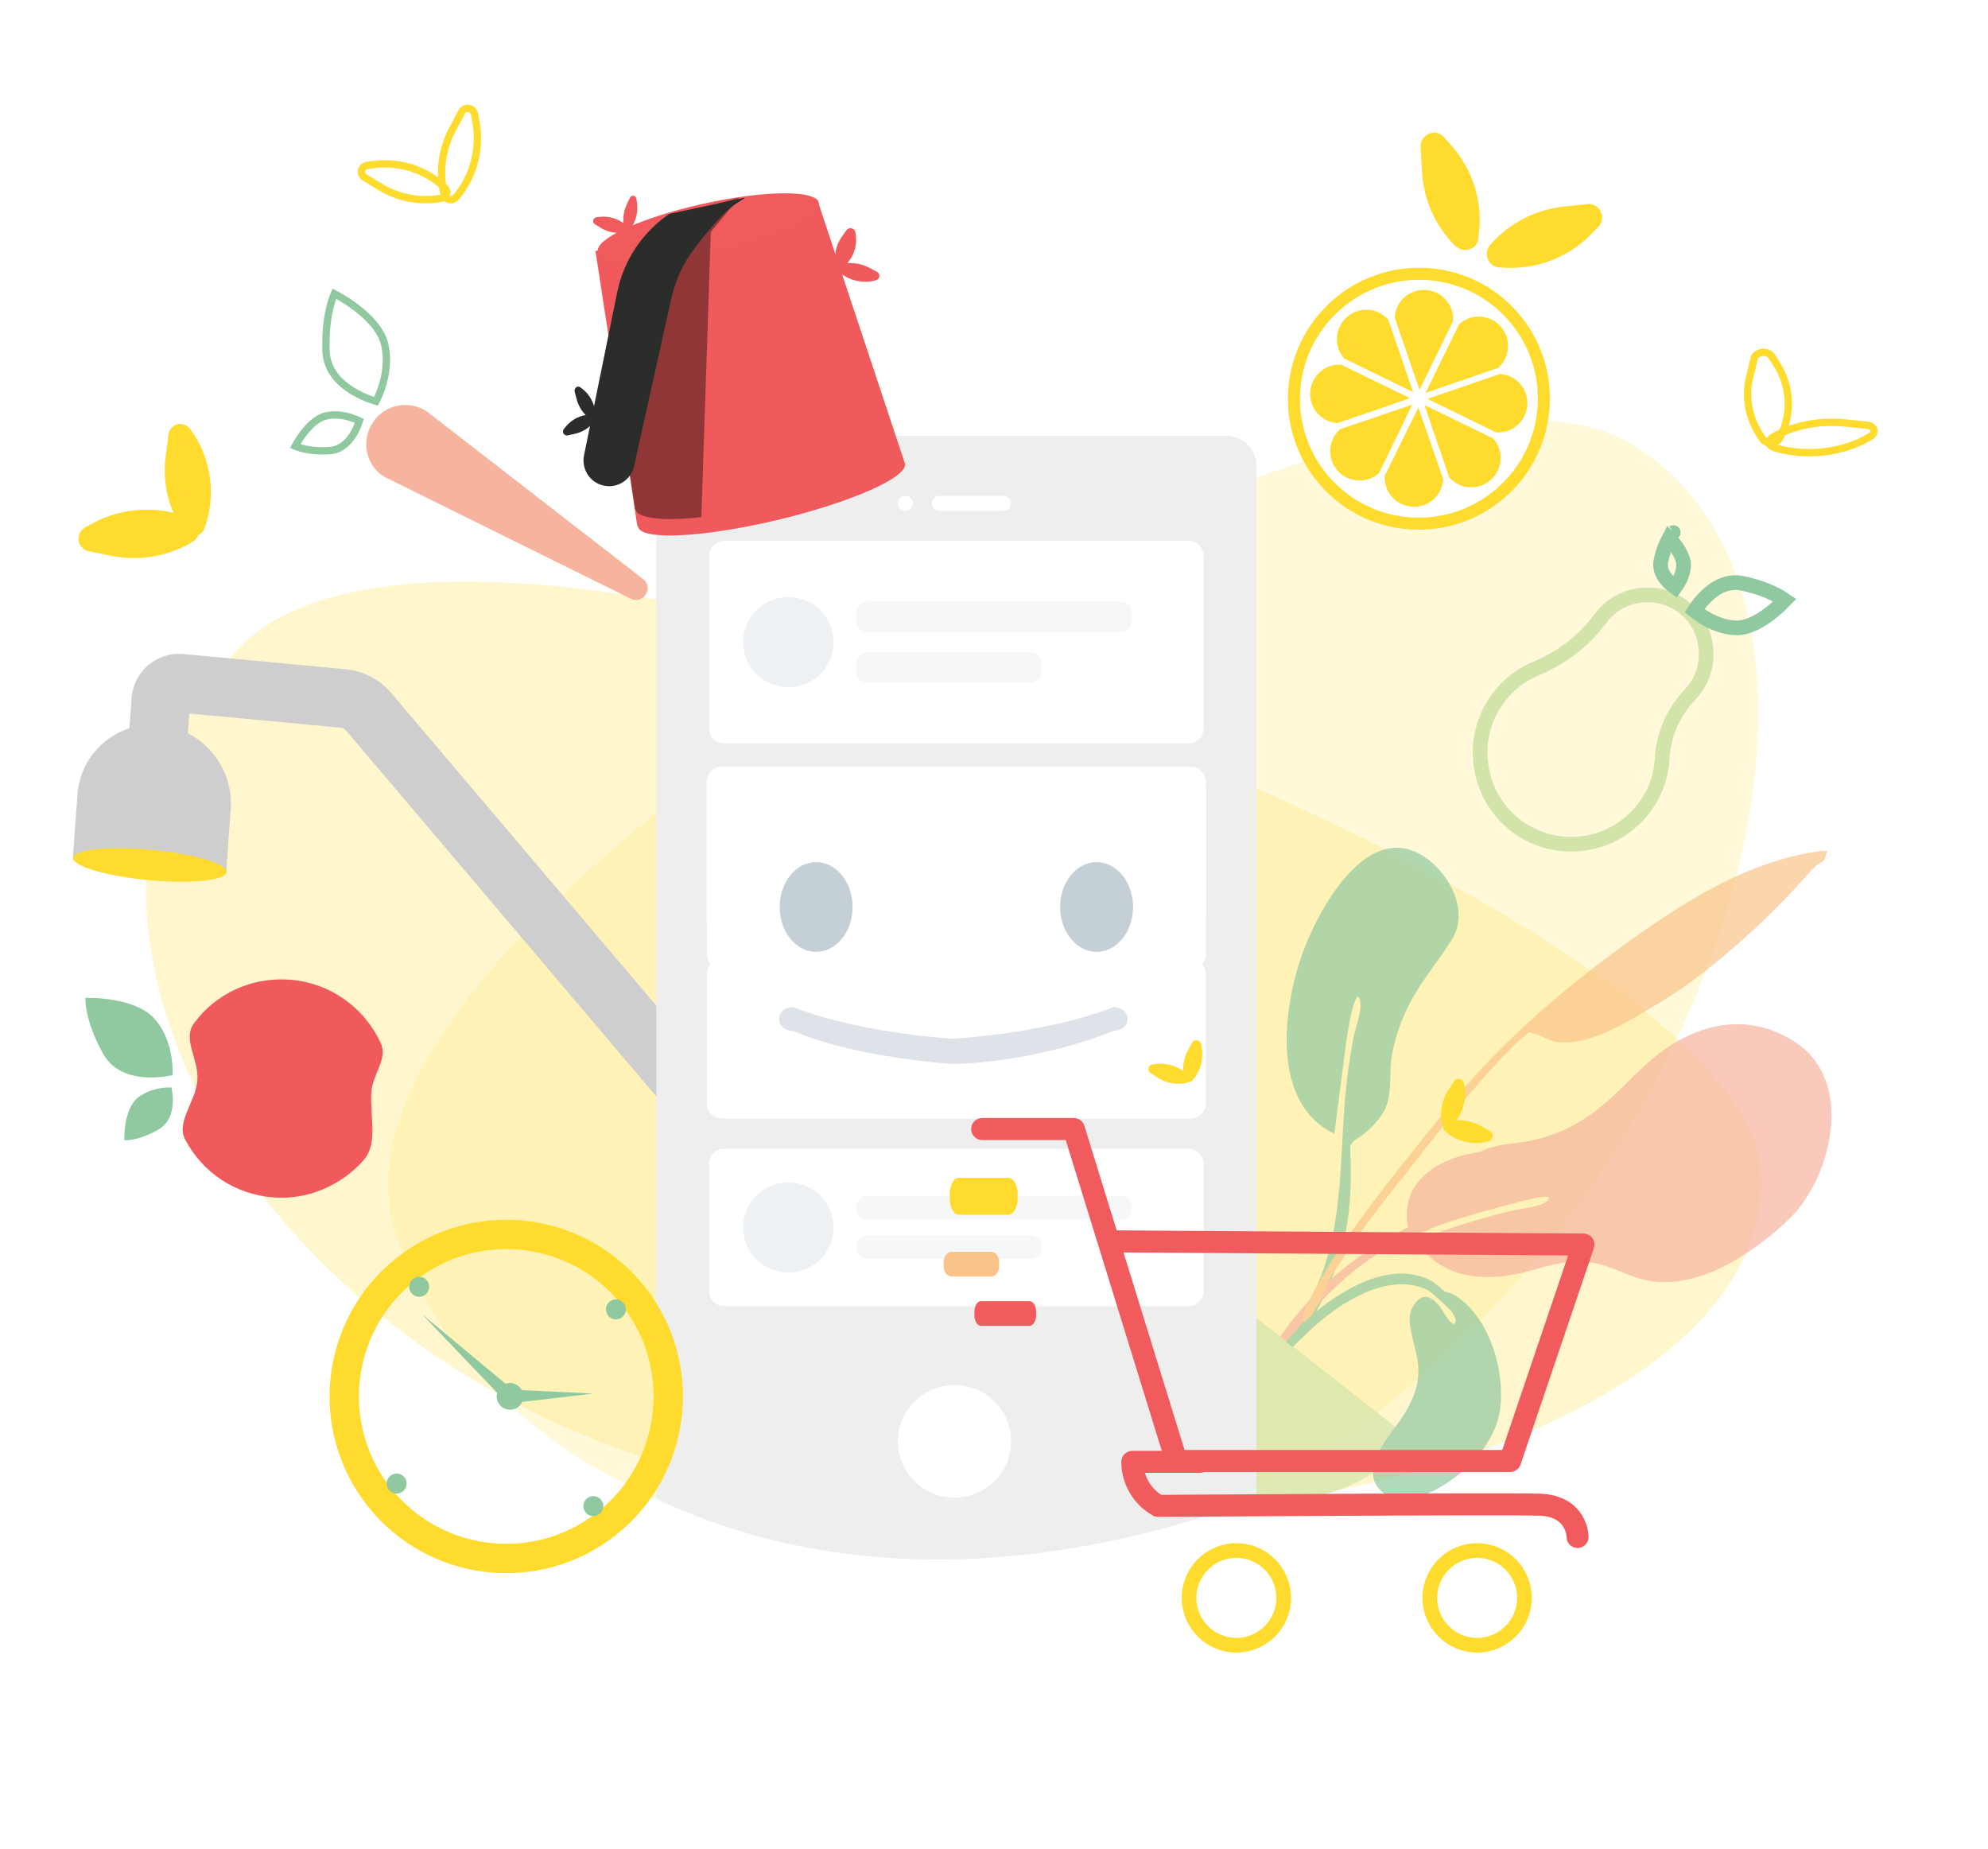 <svg width="271" height="252" viewBox="0 0 271 252" fill="none" xmlns="http://www.w3.org/2000/svg">
<g opacity="0.6">
<path opacity="0.4" fill-rule="evenodd" clip-rule="evenodd" d="M239.987 159.06C243.181 194.688 165.341 217.93 98.346 201.726C31.35 185.522 0.614 122.124 32.581 88.351C64.549 54.579 236.794 123.378 239.987 159.06Z" fill="#FFDB2D"/>
<path opacity="0.3" fill-rule="evenodd" clip-rule="evenodd" d="M221.933 60.261C256.07 80.087 238.498 151.524 190.299 190.484C142.1 229.444 68.865 212.504 53.951 168.094C39.036 123.685 187.746 40.401 221.933 60.261Z" fill="#FFDB2D"/>
</g>
<path d="M21.328 103.773L21.928 95.43C22.028 94.04 23.252 93.002 24.64 93.131L46.781 95.207C48.124 95.332 49.383 95.99 50.256 97.019L118.314 177.291" stroke="#CECECE" stroke-width="8"/>
<path fill-rule="evenodd" clip-rule="evenodd" d="M111.626 182.54L124.347 171.755C124.755 171.409 125.337 171.463 125.69 171.879L125.898 172.124C126.251 172.541 126.209 173.124 125.801 173.47L113.08 184.255C112.672 184.601 112.09 184.547 111.737 184.131L111.529 183.885C111.176 183.469 111.218 182.886 111.626 182.54Z" fill="#AFB9C5"/>
<path fill-rule="evenodd" clip-rule="evenodd" d="M21.756 98.828C27.519 99.362 31.867 104.491 31.452 110.263L30.813 119.143L9.917 117.205L10.555 108.324C10.971 102.552 15.994 98.293 21.756 98.828Z" fill="#CECECE"/>
<path d="M9.982 116.933C9.9 118.072 14.511 119.428 20.282 119.964C26.052 120.499 30.796 120.01 30.878 118.871C30.96 117.733 26.349 116.376 20.578 115.841C14.808 115.305 10.064 115.795 9.982 116.933Z" fill="#FFDB2D"/>
<g opacity="0.7">
<path fill-rule="evenodd" clip-rule="evenodd" d="M194.388 116.936C197.77 119.32 200.278 124.334 197.897 128.104C196.161 130.856 194.087 133.306 192.493 136.17C191.211 138.44 190.341 140.919 189.8 143.466C189.268 145.906 189.87 148.853 188.841 151.094C188.183 152.52 186.685 154.088 185.338 154.975C183.712 156.023 184.065 156.11 184.119 158.095C184.216 161.979 184.044 165.768 183.059 169.566C181.64 175.043 179.086 180.696 174.926 184.633C174.387 185.125 172.701 187.079 171.807 186.606C170.799 186.083 172.128 185.22 172.453 184.903C174.629 182.763 176.536 180.868 178.085 178.159C184.069 167.691 182.125 156.189 183.943 144.778C184.02 144.191 184.274 142.791 184.418 141.874C184.643 140.413 185.614 138.051 185.446 136.701C185.131 134.169 184.199 138.047 184.059 138.813C183.878 139.776 183.685 140.805 183.56 141.697C183.021 145.807 182.444 150.307 181.897 154.524C173.202 150.411 174.896 137.495 177.476 130.147C179.634 124.07 186.454 111.363 194.388 116.936Z" fill="#90C99F"/>
<path fill-rule="evenodd" clip-rule="evenodd" d="M244.799 142.1C239.054 138.281 232.772 139.107 227.275 142.795C224.288 144.796 222.048 147.458 219.409 149.845C215.418 153.42 211.392 155.329 206.018 155.877C204.347 156.052 202.914 156.414 201.644 157.056C199.87 157.265 198.11 157.751 196.42 158.635C194.226 159.772 192.324 161.709 191.886 164.222C191.778 164.899 191.655 166.326 191.944 167.277C185.492 170.521 179.761 175.093 175.502 180.819C172.933 184.29 170.455 187.793 167.982 191.339C167.308 192.296 166.451 194.024 168.086 192.868C169.581 191.793 170.802 189.208 171.901 187.708C177.231 180.422 182.09 173.833 190.23 169.513C191.075 169.071 191.962 168.623 192.83 168.2C192.854 168.219 192.896 168.214 192.915 168.19C192.939 168.209 192.92 168.232 192.944 168.251C193.005 168.222 193.065 168.194 193.15 168.184C193.319 168.164 193.525 168.097 193.707 168.011C194.245 167.862 194.863 167.661 195.048 167.425C199.188 165.909 203.435 164.745 207.717 163.683C207.674 163.688 212.479 162.351 210.754 163.818C209.922 164.537 206.974 164.777 205.583 165.134C202.51 165.924 198.746 167.01 195.364 168.244C195.082 168.213 194.353 168.556 193.825 168.789C193.54 168.908 193.278 169.046 193.012 169.142C196.937 175.038 203.799 174.743 209.781 172.881C209.781 172.881 209.781 172.881 209.799 172.858C211.541 172.395 213.289 171.975 215.084 171.935C218.076 171.882 220.226 173.149 222.936 174.092C230.353 176.708 238.739 171.095 243.929 166.137C249.661 160.537 252.9 147.46 244.799 142.1Z" fill="#F6B49E"/>
<path fill-rule="evenodd" clip-rule="evenodd" d="M247.946 116.039C237.879 117.439 228.946 123.309 220.928 129.136C211.989 135.648 203.746 142.936 196.851 151.584C192.309 157.279 187.654 162.923 183.511 168.892C182.039 171.014 180.662 173.21 179.399 175.457C179.293 175.64 176.515 180.699 178.017 180.201C178.883 179.928 180.925 174.977 181.366 174.219C183.869 170.049 186.765 166.111 189.784 162.308C194.788 156.023 199.518 149.6 205.078 143.828C205.913 142.959 206.761 142.024 207.719 141.29C208.715 140.509 208.074 140.691 209.171 140.905C210.227 141.123 211.116 141.896 212.269 142.038C216.839 142.613 222.203 139.047 225.897 136.878C230.15 134.385 234.019 131.21 237.667 127.976C240.348 125.583 242.886 123.079 245.3 120.439C246.074 119.599 246.796 118.679 247.646 117.936C247.879 117.738 248.449 117.499 248.615 117.287C248.943 116.82 248.885 116.356 249.157 115.96C248.73 115.968 248.326 115.994 247.946 116.039Z" fill="#FAC389"/>
<path fill-rule="evenodd" clip-rule="evenodd" d="M157.565 168.889C150.112 178.395 151.827 192.194 161.393 199.694C170.959 207.194 184.768 205.566 192.221 196.06" fill="#D2E4A9"/>
<path fill-rule="evenodd" clip-rule="evenodd" d="M176.214 183.625L175.289 182.899C176.248 181.823 177.225 180.722 178.303 179.739C182.423 175.999 189.7 171.459 195.287 174.697C195.496 174.822 196.184 175.362 196.978 176.06C197.548 176.165 198.086 176.358 198.579 176.707C203.116 179.768 205.206 186.929 204.484 192.153C203.889 196.333 200.626 199.908 197.202 202.174C194.904 203.686 191.116 205.439 188.581 203.49C185.411 201.08 188.277 197.082 190.005 194.78C192.283 191.728 193.956 188.812 193.149 184.904C192.973 184.004 192.689 183.096 192.513 182.196C192.208 180.776 191.826 179.258 192.693 177.957C193.84 176.152 195.054 176.608 196.261 178.05C196.461 178.284 198.108 181.365 198.413 180.194C198.498 179.842 198.261 179.313 197.868 178.739C196.626 177.536 195.165 176.124 194.616 175.846C188.781 173.023 181.452 178.362 177.532 182.335C177.068 182.732 176.65 183.167 176.214 183.625Z" fill="#90C99F"/>
</g>
<path d="M45.57 40.069C45.575 40.058 45.58 40.047 45.585 40.035C45.74 40.118 45.931 40.222 46.149 40.346C46.766 40.698 47.597 41.211 48.458 41.856C50.205 43.165 51.969 44.941 52.439 46.944C52.924 49.012 52.591 51.032 52.123 52.552C51.89 53.31 51.626 53.935 51.42 54.37C51.36 54.499 51.304 54.611 51.256 54.705C51.068 54.65 50.817 54.57 50.52 54.463C49.847 54.22 48.952 53.839 48.055 53.288C46.25 52.179 44.524 50.439 44.439 47.804C44.347 44.976 44.696 42.91 45.062 41.562C45.244 40.888 45.431 40.392 45.57 40.069Z" stroke="#90C99F"/>
<path d="M40.235 60.806C40.267 60.748 40.302 60.685 40.34 60.619C40.56 60.234 40.881 59.716 41.283 59.178C42.105 58.079 43.194 57.003 44.388 56.703C45.62 56.405 46.849 56.608 47.791 56.902C48.258 57.047 48.646 57.213 48.916 57.341C48.941 57.353 48.965 57.364 48.987 57.375C48.959 57.463 48.925 57.565 48.885 57.677C48.735 58.091 48.5 58.642 48.161 59.194C47.477 60.308 46.423 61.348 44.842 61.43C43.078 61.522 41.806 61.302 40.985 61.067C40.669 60.977 40.42 60.884 40.235 60.806Z" stroke="#90C99F"/>
<path d="M58.226 56.111L87.673 78.935C89.172 80.12 87.692 82.458 85.967 81.6L52.768 65.181C52.203 64.907 51.712 64.57 51.329 64.136C49.696 62.361 49.422 59.643 50.853 57.542C52.441 55.109 55.799 54.459 58.226 56.111Z" fill="#F6B49E"/>
<path d="M230.433 94.616L230.433 94.616L230.424 94.625C228.09 97.084 226.7 100.221 226.578 103.572C226.408 105.957 225.565 108.276 224.001 110.268L224.001 110.268L223.997 110.272C219.633 115.9 211.403 116.733 205.965 111.977C201.216 107.787 200.368 100.485 204.082 95.37L204.082 95.37L204.089 95.36C205.513 93.35 207.346 91.962 209.354 91.143L209.354 91.143L209.364 91.139C212.753 89.715 215.815 87.484 218.012 84.496C218.09 84.426 218.144 84.362 218.174 84.327C218.227 84.262 218.288 84.178 218.343 84.079C221.128 80.559 226.388 80.032 229.867 83.049C232.922 85.719 233.481 90.42 231.142 93.753C230.931 94.053 230.661 94.382 230.433 94.616Z" stroke="#D2E4A9" stroke-width="2"/>
<path d="M242.64 81.373C242.904 81.526 243.129 81.669 243.317 81.797C242.896 82.233 242.31 82.8 241.615 83.365C240.137 84.565 238.362 85.59 236.736 85.583C234.97 85.541 233.395 84.847 232.231 84.127C231.716 83.808 231.294 83.492 230.985 83.241C231.018 83.19 231.053 83.137 231.09 83.082C231.429 82.577 231.924 81.922 232.555 81.304C233.835 80.051 235.522 79.083 237.549 79.515C239.945 80.025 241.6 80.772 242.64 81.373Z" stroke="#90C99F" stroke-width="2"/>
<path d="M227.472 79.309C226.719 78.537 226.191 77.582 226.408 76.466C226.711 75.023 227.161 74.026 227.517 73.407C227.52 73.402 227.523 73.397 227.526 73.391C227.723 73.596 227.938 73.835 228.153 74.101C228.895 75.014 229.485 76.058 229.508 76.983C229.484 77.995 229.087 78.909 228.661 79.599C228.555 79.771 228.448 79.926 228.35 80.06C228.081 79.866 227.769 79.614 227.472 79.309ZM228.092 72.585L228.092 72.585C228.093 72.584 228.093 72.584 228.092 72.585ZM229.013 80.484L229.012 80.483L229.012 80.483L229.013 80.484L229.013 80.484Z" stroke="#90C99F" stroke-width="2"/>
<path d="M167.16 59.398H93.578C91.314 59.398 89.461 61.239 89.461 63.489V204.295C125.781 221.499 163.63 206.971 171.277 204.295V63.489C171.277 61.239 169.424 59.398 167.16 59.398Z" fill="#EEEEEE"/>
<path d="M130.112 204.135C134.375 204.135 137.83 200.701 137.83 196.464C137.83 192.227 134.375 188.792 130.112 188.792C125.849 188.792 122.393 192.227 122.393 196.464C122.393 200.701 125.849 204.135 130.112 204.135Z" fill="white"/>
<path d="M123.422 69.626C123.991 69.626 124.452 69.168 124.452 68.603C124.452 68.038 123.991 67.581 123.422 67.581C122.854 67.581 122.393 68.038 122.393 68.603C122.393 69.168 122.854 69.626 123.422 69.626Z" fill="white"/>
<path fill-rule="evenodd" clip-rule="evenodd" d="M128.054 67.581H136.801C137.367 67.581 137.83 68.041 137.83 68.603C137.83 69.166 137.367 69.626 136.801 69.626H128.054C127.487 69.626 127.024 69.166 127.024 68.603C127.024 68.041 127.487 67.581 128.054 67.581Z" fill="white"/>
<path fill-rule="evenodd" clip-rule="evenodd" d="M98.724 73.718H162.015C163.147 73.718 164.073 74.639 164.073 75.764V99.29C164.073 100.415 163.147 101.336 162.015 101.336H98.724C97.591 101.336 96.665 100.415 96.665 99.29V75.764C96.665 74.639 97.591 73.718 98.724 73.718Z" fill="white"/>
<g opacity="0.3">
<path fill-rule="evenodd" clip-rule="evenodd" d="M118.277 82.003H152.752C153.627 82.003 154.296 82.668 154.296 83.538V84.612C154.296 85.481 153.627 86.146 152.752 86.146H118.277C117.402 86.146 116.733 85.481 116.733 84.612V83.538C116.733 82.668 117.402 82.003 118.277 82.003Z" fill="#DDE3E9"/>
<path fill-rule="evenodd" clip-rule="evenodd" d="M118.277 88.908H140.403C141.278 88.908 141.947 89.573 141.947 90.442V91.516C141.947 92.385 141.278 93.05 140.403 93.05H118.277C117.402 93.05 116.733 92.385 116.733 91.516V90.442C116.733 89.573 117.402 88.908 118.277 88.908Z" fill="#DDE3E9"/>
</g>
<path opacity="0.3" d="M107.471 93.664C110.881 93.664 113.646 90.916 113.646 87.527C113.646 84.137 110.881 81.39 107.471 81.39C104.061 81.39 101.296 84.137 101.296 87.527C101.296 90.916 104.061 93.664 107.471 93.664Z" fill="#C5CFD6"/>
<path fill-rule="evenodd" clip-rule="evenodd" d="M162.317 105.325H98.421C97.278 105.325 96.343 106.254 96.343 107.39V124.945C96.343 126.081 97.278 127.01 98.421 127.01H162.317C163.46 127.01 164.395 126.081 164.395 124.945V107.39C164.395 106.254 163.46 105.325 162.317 105.325Z" fill="white"/>
<path fill-rule="evenodd" clip-rule="evenodd" d="M142.577 111.831H107.772C106.889 111.831 106.213 112.502 106.213 113.38V113.534C106.213 114.412 106.889 115.083 107.772 115.083H142.577C143.46 115.083 144.135 114.412 144.135 113.534V113.38C144.135 112.502 143.46 111.831 142.577 111.831Z" fill="#DDE3E9"/>
<path fill-rule="evenodd" clip-rule="evenodd" d="M142.577 117.252H120.239C119.356 117.252 118.681 117.923 118.681 118.801V118.956C118.681 119.834 119.356 120.505 120.239 120.505H142.577C143.46 120.505 144.135 119.834 144.135 118.956V118.801C144.135 117.923 143.46 117.252 142.577 117.252Z" fill="#DDE3E9"/>
<path d="M153.486 122.364C150.043 122.364 147.252 119.59 147.252 116.168C147.252 112.746 150.043 109.972 153.486 109.972C156.929 109.972 159.72 112.746 159.72 116.168C159.72 119.59 156.929 122.364 153.486 122.364Z" fill="#C5CFD6"/>
<path fill-rule="evenodd" clip-rule="evenodd" d="M98.724 130.999H162.015C163.147 130.999 164.073 131.92 164.073 133.045V150.434C164.073 151.559 163.147 152.48 162.015 152.48H98.724C97.591 152.48 96.665 151.559 96.665 150.434V133.045C96.665 131.92 97.591 130.999 98.724 130.999Z" fill="white"/>
<path fill-rule="evenodd" clip-rule="evenodd" d="M118.277 137.443H152.752C153.627 137.443 154.296 138.108 154.296 138.978V139.131C154.296 140.001 153.627 140.665 152.752 140.665H118.277C117.402 140.665 116.733 140.001 116.733 139.131V138.978C116.733 138.108 117.402 137.443 118.277 137.443Z" fill="#DDE3E9"/>
<path fill-rule="evenodd" clip-rule="evenodd" d="M118.277 142.814H140.403C141.278 142.814 141.947 143.479 141.947 144.348V144.502C141.947 145.371 141.278 146.036 140.403 146.036H118.277C117.402 146.036 116.733 145.371 116.733 144.502V144.348C116.733 143.479 117.402 142.814 118.277 142.814Z" fill="#DDE3E9"/>
<path d="M107.471 147.877C110.881 147.877 113.646 145.129 113.646 141.74C113.646 138.35 110.881 135.602 107.471 135.602C104.061 135.602 101.296 138.35 101.296 141.74C101.296 145.129 104.061 147.877 107.471 147.877Z" fill="#AFB9C5"/>
<path fill-rule="evenodd" clip-rule="evenodd" d="M98.421 104.511H162.317C163.46 104.511 164.395 105.431 164.395 106.557V130.083C164.395 131.208 163.46 132.129 162.317 132.129H98.421C97.278 132.129 96.343 131.208 96.343 130.083V106.557C96.343 105.431 97.278 104.511 98.421 104.511Z" fill="white"/>
<path d="M111.253 129.744C113.998 129.744 116.223 127.005 116.223 123.627C116.223 120.248 113.998 117.51 111.253 117.51C108.508 117.51 106.283 120.248 106.283 123.627C106.283 127.005 108.508 129.744 111.253 129.744Z" fill="#C5CFD6"/>
<path fill-rule="evenodd" clip-rule="evenodd" d="M162.317 130.765H98.421C97.278 130.765 96.343 131.694 96.343 132.83V150.385C96.343 151.521 97.278 152.451 98.421 152.451H162.317C163.46 152.451 164.395 151.521 164.395 150.385V132.83C164.395 131.694 163.46 130.765 162.317 130.765Z" fill="white"/>
<path fill-rule="evenodd" clip-rule="evenodd" d="M151.739 137.271C151.739 137.271 144.515 140.524 129.952 141.595C115.459 140.524 108.164 137.271 108.164 137.271C107.059 137.271 106.213 137.942 106.213 138.82V138.975C106.213 139.852 107.059 140.524 108.164 140.524C108.164 140.524 115.077 143.889 129.952 145.036C142.221 144.654 151.739 140.524 151.739 140.524C152.845 140.524 153.69 139.852 153.69 138.975V138.82C153.69 137.942 152.845 137.271 151.739 137.271Z" fill="#DDE3E9"/>
<path d="M149.485 129.744C146.74 129.744 144.515 127.005 144.515 123.627C144.515 120.248 146.74 117.51 149.485 117.51C152.23 117.51 154.455 120.248 154.455 123.627C154.455 127.005 152.23 129.744 149.485 129.744Z" fill="#C5CFD6"/>
<path fill-rule="evenodd" clip-rule="evenodd" d="M98.724 156.571H162.015C163.147 156.571 164.073 157.492 164.073 158.617V176.006C164.073 177.131 163.147 178.052 162.015 178.052H98.724C97.591 178.052 96.665 177.131 96.665 176.006V158.617C96.665 157.492 97.591 156.571 98.724 156.571Z" fill="white"/>
<g opacity="0.3">
<path fill-rule="evenodd" clip-rule="evenodd" d="M118.277 163.016H152.752C153.627 163.016 154.296 163.68 154.296 164.55V164.703C154.296 165.573 153.627 166.238 152.752 166.238H118.277C117.402 166.238 116.733 165.573 116.733 164.703V164.55C116.733 163.68 117.402 163.016 118.277 163.016Z" fill="#DDE3E9"/>
<path fill-rule="evenodd" clip-rule="evenodd" d="M118.277 168.385H140.403C141.278 168.385 141.947 169.05 141.947 169.92V170.073C141.947 170.943 141.278 171.608 140.403 171.608H118.277C117.402 171.608 116.733 170.943 116.733 170.073V169.92C116.733 169.05 117.402 168.385 118.277 168.385Z" fill="#DDE3E9"/>
</g>
<path opacity="0.3" d="M107.471 173.449C110.881 173.449 113.646 170.701 113.646 167.312C113.646 163.922 110.881 161.174 107.471 161.174C104.061 161.174 101.296 163.922 101.296 167.312C101.296 170.701 104.061 173.449 107.471 173.449Z" fill="#C5CFD6"/>
<path d="M26.193 73.892C22.936 75.822 19.083 76.502 15.391 75.801L12.165 75.158C11.796 75.091 11.459 74.914 11.2 74.65C10.942 74.386 10.776 74.048 10.724 73.684C10.672 73.32 10.737 72.946 10.911 72.615C11.084 72.284 11.357 72.012 11.693 71.837L12.673 71.308C14.667 70.24 16.873 69.619 19.127 69.492C21.381 69.364 23.625 69.734 25.694 70.573L25.982 70.691C26.3 70.811 26.576 71.017 26.776 71.285C26.977 71.553 27.096 71.873 27.118 72.207C27.14 72.542 27.065 72.877 26.901 73.175C26.738 73.474 26.492 73.722 26.193 73.892Z" fill="#FFDB2D"/>
<path d="M24.956 72.303C22.968 69.357 22.117 65.775 22.575 62.271L22.972 59.216C23.019 58.873 23.167 58.555 23.397 58.305C23.627 58.055 23.927 57.886 24.258 57.819C24.589 57.752 24.934 57.79 25.247 57.93C25.56 58.07 25.826 58.303 26.01 58.6L26.595 59.454C27.701 61.265 28.402 63.299 28.647 65.405C28.892 67.511 28.674 69.636 28.01 71.622L27.917 71.895C27.826 72.199 27.652 72.469 27.416 72.674C27.18 72.879 26.891 73.01 26.582 73.052C26.274 73.095 25.958 73.047 25.67 72.915C25.383 72.783 25.135 72.571 24.956 72.303Z" fill="#FFDB2D"/>
<path d="M240.31 59.886L240.31 59.886L240.304 59.877C238.463 57.356 237.808 54.368 238.481 51.495L239.123 48.88L239.123 48.88L239.125 48.871C239.17 48.67 239.292 48.476 239.486 48.322C239.681 48.167 239.932 48.066 240.204 48.035C240.476 48.003 240.746 48.044 240.976 48.142C241.204 48.239 241.38 48.387 241.49 48.557L241.49 48.557L241.494 48.563L242.022 49.357C242.022 49.357 242.022 49.357 242.022 49.358C243.042 50.902 243.635 52.611 243.757 54.36C243.879 56.109 243.526 57.856 242.719 59.473C242.718 59.473 242.718 59.473 242.718 59.474L242.601 59.705L242.597 59.712L242.595 59.718C242.512 59.897 242.365 60.059 242.166 60.18C241.966 60.301 241.728 60.373 241.479 60.386C241.231 60.4 240.99 60.354 240.784 60.262C240.578 60.171 240.417 60.038 240.31 59.886Z" stroke="#FFDB2D"/>
<path d="M241.767 59.524L241.767 59.524L241.769 59.523C244.628 57.958 248.103 57.291 251.492 57.65L251.493 57.65L254.545 57.972C254.546 57.972 254.546 57.972 254.546 57.972C254.795 58 255.007 58.085 255.16 58.199L255.465 57.844L255.16 58.199C255.311 58.312 255.406 58.452 255.443 58.601C255.481 58.752 255.463 58.925 255.368 59.097C255.273 59.27 255.107 59.428 254.883 59.541L254.875 59.545L254.866 59.55L254.022 60.019C252.267 60.886 250.297 61.436 248.259 61.629C246.217 61.821 244.164 61.65 242.25 61.131L241.98 61.056L241.97 61.053L241.961 61.051C241.746 60.999 241.574 60.904 241.452 60.79C241.332 60.678 241.258 60.545 241.234 60.403C241.21 60.259 241.235 60.098 241.325 59.94C241.416 59.78 241.566 59.633 241.767 59.524Z" stroke="#FFDB2D"/>
<path d="M60.572 26.82C60.446 26.93 60.289 27.007 60.117 27.04C57.268 27.535 54.331 26.988 51.886 25.51C51.885 25.509 51.885 25.509 51.885 25.509L49.675 24.162C49.518 24.059 49.4 23.916 49.332 23.754C49.264 23.59 49.248 23.412 49.287 23.24C49.326 23.069 49.419 22.909 49.557 22.784C49.693 22.66 49.867 22.575 50.058 22.544L50.937 22.431C50.937 22.431 50.937 22.431 50.937 22.431C52.651 22.211 54.395 22.363 56.038 22.875C57.682 23.387 59.183 24.246 60.431 25.387L60.602 25.544C60.723 25.658 60.807 25.8 60.848 25.952C60.889 26.106 60.885 26.266 60.838 26.418L61.315 26.568L60.838 26.418C60.79 26.57 60.699 26.71 60.572 26.82Z" stroke="#FFDB2D"/>
<path d="M61.647 17.698L61.647 17.697L62.918 15.286C63.017 15.101 63.165 14.956 63.34 14.867C63.514 14.778 63.709 14.748 63.898 14.779C64.087 14.81 64.266 14.901 64.41 15.044C64.553 15.187 64.654 15.376 64.695 15.585L64.861 16.505L64.861 16.505L64.862 16.508C65.197 18.291 65.144 20.13 64.708 21.889C64.271 23.648 63.462 25.279 62.342 26.663L62.342 26.663L62.34 26.666L62.182 26.864C62.066 27.007 61.916 27.111 61.751 27.168C61.586 27.225 61.41 27.233 61.242 27.192C61.073 27.15 60.915 27.06 60.788 26.928C60.66 26.796 60.568 26.627 60.524 26.439C59.835 23.48 60.236 20.358 61.647 17.698Z" stroke="#FFDB2D"/>
<g filter="url(#filter0_d)">
<path d="M123.361 57.173C123.361 57.141 123.334 57.109 123.323 57.077L111.545 21.616L90.655 26.151L90.4 26.206L81.172 28.21L84.823 52.008L85.576 57.038L85.629 57.385L86.866 65.643C86.915 65.699 86.956 65.762 86.986 65.829C87.171 66.592 88.72 66.967 91.174 66.993C94.693 67.009 100.071 66.282 105.983 64.874C116.029 62.471 123.807 59.03 123.361 57.173Z" fill="#F05A5C"/>
<path d="M111.605 21.596C111.157 19.857 104.058 19.948 95.747 21.802C87.436 23.655 81.063 26.569 81.512 28.311C81.871 29.7 86.46 29.921 92.519 29.012C94.059 28.783 95.688 28.48 97.37 28.106C97.731 28.026 98.089 27.94 98.444 27.857C106.22 25.998 112.034 23.262 111.605 21.596Z" fill="#F15B5D"/>
<path d="M113.939 29.981C113.693 28.722 113.967 27.423 114.707 26.341L115.364 25.399C115.437 25.29 115.545 25.205 115.673 25.154C115.8 25.105 115.942 25.092 116.077 25.119C116.213 25.146 116.336 25.212 116.43 25.306C116.523 25.4 116.583 25.519 116.6 25.646L116.656 26.019C116.767 26.776 116.692 27.547 116.436 28.274C116.18 29.001 115.75 29.666 115.178 30.219L115.098 30.296C115.013 30.382 114.903 30.445 114.782 30.476C114.66 30.508 114.532 30.507 114.411 30.474C114.29 30.441 114.181 30.377 114.098 30.29C114.014 30.203 113.96 30.096 113.939 29.981Z" fill="#F05A5C"/>
<path d="M114.665 30.012C115.971 29.703 117.349 29.881 118.525 30.51L119.55 31.058C119.665 31.12 119.758 31.215 119.815 31.329C119.873 31.444 119.893 31.573 119.872 31.698C119.852 31.824 119.792 31.941 119.701 32.032C119.61 32.124 119.492 32.187 119.363 32.212L118.983 32.305C118.196 32.454 117.384 32.43 116.608 32.235C115.832 32.041 115.111 31.68 114.498 31.181L114.415 31.112C114.319 31.039 114.247 30.942 114.206 30.831C114.166 30.72 114.158 30.601 114.184 30.486C114.21 30.372 114.269 30.266 114.354 30.182C114.439 30.099 114.547 30.04 114.665 30.012Z" fill="#F05A5C"/>
<path d="M85.172 25.681C84.052 25.876 82.896 25.662 81.933 25.08L81.096 24.57C81.005 24.511 80.934 24.427 80.893 24.329C80.852 24.231 80.843 24.124 80.866 24.021C80.89 23.918 80.945 23.823 81.025 23.751C81.105 23.678 81.205 23.63 81.314 23.613L81.649 23.57C82.322 23.483 83.008 23.542 83.654 23.744C84.301 23.945 84.892 24.282 85.384 24.732L85.45 24.792C85.52 24.859 85.571 24.943 85.596 25.036C85.621 25.128 85.619 25.225 85.59 25.317C85.561 25.408 85.507 25.49 85.434 25.554C85.36 25.619 85.269 25.662 85.172 25.681Z" fill="#F15B5D"/>
<path d="M85.089 25.021C84.857 23.933 84.991 22.785 85.466 21.805L85.877 20.952C85.924 20.855 85.996 20.777 86.082 20.729C86.169 20.68 86.267 20.663 86.362 20.68C86.458 20.697 86.546 20.747 86.616 20.823C86.686 20.9 86.734 20.999 86.753 21.107L86.808 21.434C86.92 22.09 86.903 22.766 86.756 23.413C86.61 24.06 86.338 24.661 85.96 25.171L85.909 25.242C85.853 25.318 85.779 25.375 85.697 25.406C85.614 25.437 85.525 25.442 85.44 25.419C85.355 25.396 85.278 25.347 85.216 25.277C85.154 25.206 85.11 25.118 85.089 25.021Z" fill="#F15B5D"/>
<path opacity="0.4" d="M100.747 20.942L90.429 23.826L90.17 23.881L90.469 27.611L85.336 55.141L86.592 63.422C86.642 63.478 86.683 63.541 86.714 63.609C86.902 64.373 89.483 65.19 95.611 64.481L96.89 25.626L100.747 20.942Z" fill="black"/>
<path d="M82.727 60.258C83.57 60.334 84.412 60.099 85.096 59.597C85.78 59.094 86.258 58.359 86.441 57.528L91.537 34.583C92.05 32.273 93.036 30.096 94.433 28.189C95.829 26.283 98.705 22.672 100.747 21.493L101.574 20.942L91.243 23.149C87.568 25.649 85.014 29.496 84.129 33.864L79.617 56.05C79.515 56.535 79.518 57.036 79.623 57.52C79.729 58.004 79.936 58.459 80.23 58.857C80.524 59.255 80.898 59.585 81.329 59.827C81.759 60.068 82.235 60.215 82.727 60.258Z" fill="#2B2D2B"/>
<path d="M81.076 51.343C80.434 52.251 79.466 52.889 78.365 53.13L77.404 53.342C77.295 53.366 77.181 53.358 77.077 53.316C76.974 53.275 76.886 53.203 76.825 53.111C76.765 53.02 76.735 52.911 76.74 52.802C76.745 52.693 76.784 52.588 76.852 52.501L77.054 52.24C77.461 51.714 77.985 51.285 78.586 50.983C79.186 50.682 79.849 50.517 80.524 50.499L80.616 50.499C80.718 50.495 80.819 50.519 80.907 50.569C80.996 50.619 81.069 50.692 81.117 50.78C81.165 50.868 81.186 50.968 81.179 51.067C81.172 51.167 81.136 51.262 81.076 51.343Z" fill="#2B2D2B"/>
<path d="M80.43 51.062C79.541 50.456 78.887 49.498 78.599 48.379L78.341 47.399C78.315 47.289 78.319 47.173 78.353 47.065C78.387 46.958 78.449 46.865 78.532 46.798C78.615 46.732 78.713 46.695 78.815 46.693C78.917 46.691 79.017 46.723 79.102 46.786L79.359 46.979C79.875 47.367 80.306 47.88 80.622 48.48C80.937 49.081 81.128 49.752 81.18 50.446L81.18 50.544C81.184 50.644 81.164 50.744 81.122 50.833C81.08 50.922 81.018 50.997 80.941 51.05C80.865 51.103 80.777 51.132 80.687 51.134C80.597 51.136 80.509 51.111 80.43 51.062Z" fill="#2B2D2B"/>
</g>
<path d="M180.031 66.182C186.556 73.566 197.84 74.254 205.237 67.719C212.633 61.184 213.341 49.9 206.816 42.516C200.292 35.132 189.007 34.444 181.611 40.979C174.214 47.514 173.507 58.798 180.031 66.182Z" fill="#FFDB2D"/>
<path d="M181.263 65.094C187.187 71.798 197.434 72.423 204.15 66.489C210.866 60.556 211.508 50.31 205.584 43.605C199.66 36.9 189.414 36.275 182.698 42.209C175.981 48.143 175.339 58.389 181.263 65.094Z" fill="white"/>
<path d="M203.559 59.774C205.024 61.432 204.866 63.952 203.205 65.42C201.544 66.887 199.024 66.733 197.559 65.075L194.18 55.205L203.559 59.774Z" fill="#FFDB2D"/>
<path d="M183.242 48.87C181.777 47.213 181.935 44.692 183.595 43.225C185.256 41.758 187.777 41.911 189.241 43.569L192.621 53.44L183.242 48.87Z" fill="#FFDB2D"/>
<path d="M187.981 64.491C186.32 65.959 183.8 65.805 182.335 64.147C180.87 62.489 181.028 59.969 182.689 58.501L192.513 55.154L187.981 64.491Z" fill="#FFDB2D"/>
<path d="M198.92 44.16C200.581 42.693 203.102 42.846 204.566 44.504C206.031 46.162 205.873 48.682 204.213 50.15L194.335 53.544L198.92 44.16Z" fill="#FFDB2D"/>
<path d="M204.465 50.974C206.683 51.11 208.337 52.981 208.198 55.199C208.059 57.417 206.184 59.074 203.966 58.939L194.587 54.369L204.465 50.974Z" fill="#FFDB2D"/>
<path d="M182.336 57.67C180.118 57.535 178.464 55.663 178.603 53.445C178.742 51.227 180.617 49.571 182.835 49.706L192.214 54.275L182.336 57.67Z" fill="#FFDB2D"/>
<path d="M196.734 65.329C196.595 67.547 194.72 69.203 192.502 69.068C190.283 68.933 188.63 67.061 188.769 64.843L193.348 55.559L196.734 65.329Z" fill="#FFDB2D"/>
<path d="M190.121 43.269C190.26 41.051 192.135 39.394 194.353 39.53C196.571 39.665 198.225 41.537 198.086 43.755L193.5 53.139L190.121 43.269Z" fill="#FFDB2D"/>
<path d="M198.421 33.554C195.655 30.855 194.062 27.216 193.845 23.408L193.65 20.057C193.556 18.331 195.689 17.398 196.823 18.682L197.579 19.538C200.758 22.919 202.235 27.614 201.541 32.227L201.522 32.529C201.38 33.988 199.521 34.583 198.421 33.554Z" fill="#FFDB2D"/>
<path d="M203.138 33.386C205.646 30.503 209.207 28.596 213.029 28.171L216.34 27.816C218.073 27.618 219.056 29.702 217.865 30.945L217.055 31.756C213.856 35.153 209.247 36.846 204.615 36.462L204.313 36.443C202.854 36.304 202.155 34.541 203.138 33.386Z" fill="#FFDB2D"/>
<path d="M39.429 133.532C45.071 133.947 49.687 137.399 51.894 142.15C52.905 144.353 50.83 146.27 50.629 148.862C50.38 152.188 51.608 155.782 49.581 158.117C46.606 161.495 42.123 163.558 37.322 163.221C31.961 162.832 27.531 159.723 25.229 155.29C23.969 152.954 26.748 150.037 26.907 147.202C27.097 144.262 24.816 141.679 26.462 139.461C29.384 135.491 34.174 133.174 39.429 133.532Z" fill="#F05A5C"/>
<path d="M23.53 146.541C23.53 146.541 16.66 148.295 14.072 143.661C11.447 138.959 11.637 136.018 11.637 136.018C11.637 136.018 18.343 135.771 21.095 138.898C23.847 142.024 23.53 146.541 23.53 146.541Z" fill="#90C99F"/>
<path d="M23.371 148.223C23.371 148.223 24.44 152.346 21.587 153.973C18.734 155.6 16.945 155.412 16.945 155.412C16.945 155.412 16.787 151.33 18.729 149.662C20.709 148.062 23.371 148.223 23.371 148.223Z" fill="#90C99F"/>
<path d="M86.309 176.611C93.894 186.163 92.3 200.055 82.748 207.641C73.196 215.227 59.303 213.633 51.718 204.081C44.132 194.529 45.726 180.636 55.278 173.05C64.83 165.465 78.723 167.059 86.309 176.611Z" stroke="#FFDB2D" stroke-width="4"/>
<path d="M57.991 176.467C58.581 175.998 58.679 175.141 58.211 174.551C57.743 173.961 56.885 173.863 56.295 174.331C55.706 174.8 55.607 175.657 56.076 176.247C56.544 176.836 57.401 176.935 57.991 176.467Z" fill="#90C99F"/>
<path d="M54.914 203.283C55.504 202.815 55.602 201.957 55.134 201.368C54.666 200.778 53.808 200.68 53.218 201.148C52.629 201.616 52.53 202.474 52.999 203.063C53.467 203.653 54.325 203.752 54.914 203.283Z" fill="#90C99F"/>
<path d="M84.808 179.544C85.398 179.075 85.496 178.218 85.028 177.628C84.56 177.038 83.702 176.94 83.112 177.408C82.523 177.877 82.424 178.734 82.893 179.324C83.361 179.913 84.218 180.012 84.808 179.544Z" fill="#90C99F"/>
<path d="M81.731 206.36C82.321 205.892 82.419 205.034 81.951 204.445C81.483 203.855 80.625 203.757 80.035 204.225C79.446 204.693 79.347 205.551 79.816 206.14C80.284 206.73 81.141 206.828 81.731 206.36Z" fill="#90C99F"/>
<path fill-rule="evenodd" clip-rule="evenodd" d="M57.569 179.17L69.812 189.364L68.571 190.692L57.569 179.17Z" fill="#90C99F"/>
<path fill-rule="evenodd" clip-rule="evenodd" d="M80.892 189.953L70.004 191.223L69.943 189.424L80.892 189.953Z" fill="#90C99F"/>
<path d="M70.852 191.58C71.537 190.846 71.498 189.696 70.764 189.01C70.031 188.325 68.881 188.364 68.195 189.098C67.51 189.831 67.549 190.982 68.282 191.667C69.016 192.352 70.166 192.313 70.852 191.58Z" fill="#90C99F"/>
<g clip-path="url(#clip0)">
<path d="M196.549 153.104C196.268 151.542 196.582 149.931 197.428 148.589L198.18 147.42C198.263 147.285 198.386 147.179 198.532 147.117C198.678 147.055 198.839 147.04 198.994 147.074C199.149 147.107 199.29 147.188 199.397 147.305C199.504 147.422 199.572 147.57 199.591 147.727L199.655 148.19C199.781 149.13 199.695 150.086 199.403 150.988C199.11 151.89 198.619 152.715 197.964 153.401L197.873 153.496C197.776 153.603 197.651 153.681 197.512 153.719C197.373 153.758 197.226 153.757 197.088 153.716C196.95 153.675 196.826 153.596 196.731 153.488C196.635 153.38 196.572 153.247 196.549 153.104Z" fill="#FFDB2D"/>
<path d="M197.319 152.875C198.86 152.498 200.487 152.716 201.875 153.485L203.085 154.156C203.221 154.233 203.33 154.348 203.397 154.489C203.465 154.629 203.489 154.786 203.464 154.94C203.44 155.093 203.37 155.236 203.262 155.349C203.154 155.461 203.015 155.538 202.863 155.569L202.414 155.682C201.485 155.863 200.527 155.834 199.611 155.595C198.695 155.357 197.844 154.916 197.121 154.305L197.022 154.22C196.91 154.131 196.825 154.012 196.777 153.876C196.728 153.741 196.719 153.595 196.75 153.455C196.781 153.314 196.851 153.186 196.951 153.083C197.052 152.981 197.179 152.908 197.319 152.875Z" fill="#FFDB2D"/>
<path d="M161.634 147.639C160.312 147.879 158.949 147.614 157.812 146.897L156.824 146.269C156.717 146.196 156.633 146.093 156.585 145.972C156.537 145.851 156.526 145.719 156.553 145.592C156.581 145.465 156.646 145.349 156.741 145.26C156.835 145.17 156.954 145.111 157.082 145.09L157.477 145.037C158.272 144.93 159.081 145.004 159.844 145.252C160.607 145.5 161.304 145.916 161.885 146.47L161.962 146.544C162.046 146.627 162.106 146.73 162.135 146.844C162.164 146.958 162.162 147.078 162.128 147.19C162.094 147.303 162.03 147.404 161.943 147.483C161.856 147.562 161.75 147.616 161.634 147.639Z" fill="#FFDB2D"/>
<path d="M161.437 146.989C161.118 145.683 161.304 144.306 161.955 143.13L162.52 142.106C162.585 141.99 162.683 141.897 162.802 141.839C162.922 141.781 163.056 141.761 163.187 141.781C163.318 141.801 163.439 141.861 163.535 141.953C163.631 142.045 163.697 142.163 163.723 142.293L163.797 142.685C163.952 143.472 163.928 144.284 163.726 145.06C163.525 145.836 163.151 146.557 162.633 147.169L162.562 147.254C162.485 147.345 162.384 147.413 162.27 147.451C162.157 147.488 162.035 147.494 161.918 147.466C161.802 147.439 161.695 147.38 161.61 147.296C161.525 147.211 161.465 147.105 161.437 146.989Z" fill="#FFDB2D"/>
<path d="M137.443 160.541H130.743C130.039 160.541 129.469 161.511 129.469 162.708V163.419C129.469 164.615 130.039 165.585 130.743 165.585H137.443C138.146 165.585 138.716 164.615 138.716 163.419V162.708C138.716 161.511 138.146 160.541 137.443 160.541Z" fill="#FFDB2D"/>
<path d="M135.143 170.629H129.68C129.099 170.629 128.629 171.276 128.629 172.074V172.547C128.629 173.345 129.099 173.992 129.68 173.992H135.143C135.724 173.992 136.194 173.345 136.194 172.547V172.074C136.194 171.276 135.724 170.629 135.143 170.629Z" fill="#FAC389"/>
<path d="M140.345 177.354H133.725C133.232 177.354 132.832 178.002 132.832 178.8V179.271C132.832 180.07 133.232 180.717 133.725 180.717H140.345C140.839 180.717 141.238 180.07 141.238 179.271V178.8C141.238 178.002 140.839 177.354 140.345 177.354Z" fill="#F15B5D"/>
<path d="M133.886 153.892H146.382L160.374 199.144H205.855L215.853 169.642L151.116 169.2" stroke="#F15B5D" stroke-width="3" stroke-linecap="round" stroke-linejoin="round"/>
<path d="M215.051 209.499C215.051 209.499 215.051 205.262 209.853 205.096C204.655 204.93 157.883 205.262 157.883 205.262C156.816 204.665 155.926 203.794 155.306 202.739C154.686 201.685 154.357 200.484 154.354 199.26H163.529" stroke="#F15B5D" stroke-width="3" stroke-linecap="round" stroke-linejoin="round"/>
<path d="M201.359 224.255C204.922 224.255 207.81 221.365 207.81 217.801C207.81 214.236 204.922 211.347 201.359 211.347C197.797 211.347 194.908 214.236 194.908 217.801C194.908 221.365 197.797 224.255 201.359 224.255Z" stroke="#FFDB2D" stroke-width="2" stroke-linecap="round" stroke-linejoin="round"/>
<path d="M168.54 224.255C172.103 224.255 174.991 221.365 174.991 217.801C174.991 214.236 172.103 211.347 168.54 211.347C164.978 211.347 162.089 214.236 162.089 217.801C162.089 221.365 164.978 224.255 168.54 224.255Z" stroke="#FFDB2D" stroke-width="2" stroke-linecap="round" stroke-linejoin="round"/>
</g>
<defs>
<filter id="filter0_d" x="64.739" y="14.348" width="70.644" height="70.649" filterUnits="userSpaceOnUse" color-interpolation-filters="sRGB">
<feFlood flood-opacity="0" result="BackgroundImageFix"/>
<feColorMatrix in="SourceAlpha" type="matrix" values="0 0 0 0 0 0 0 0 0 0 0 0 0 0 0 0 0 0 127 0"/>
<feOffset dy="6"/>
<feGaussianBlur stdDeviation="6"/>
<feColorMatrix type="matrix" values="0 0 0 0 0.271 0 0 0 0 0.064 0 0 0 0 0.067 0 0 0 0.15 0"/>
<feBlend mode="normal" in2="BackgroundImageFix" result="effect1_dropShadow"/>
<feBlend mode="normal" in="SourceGraphic" in2="effect1_dropShadow" result="shape"/>
</filter>
<clipPath id="clip0">
<rect x="124.425" y="141.206" width="93.313" height="84.906" fill="white"/>
</clipPath>
</defs>
</svg>

